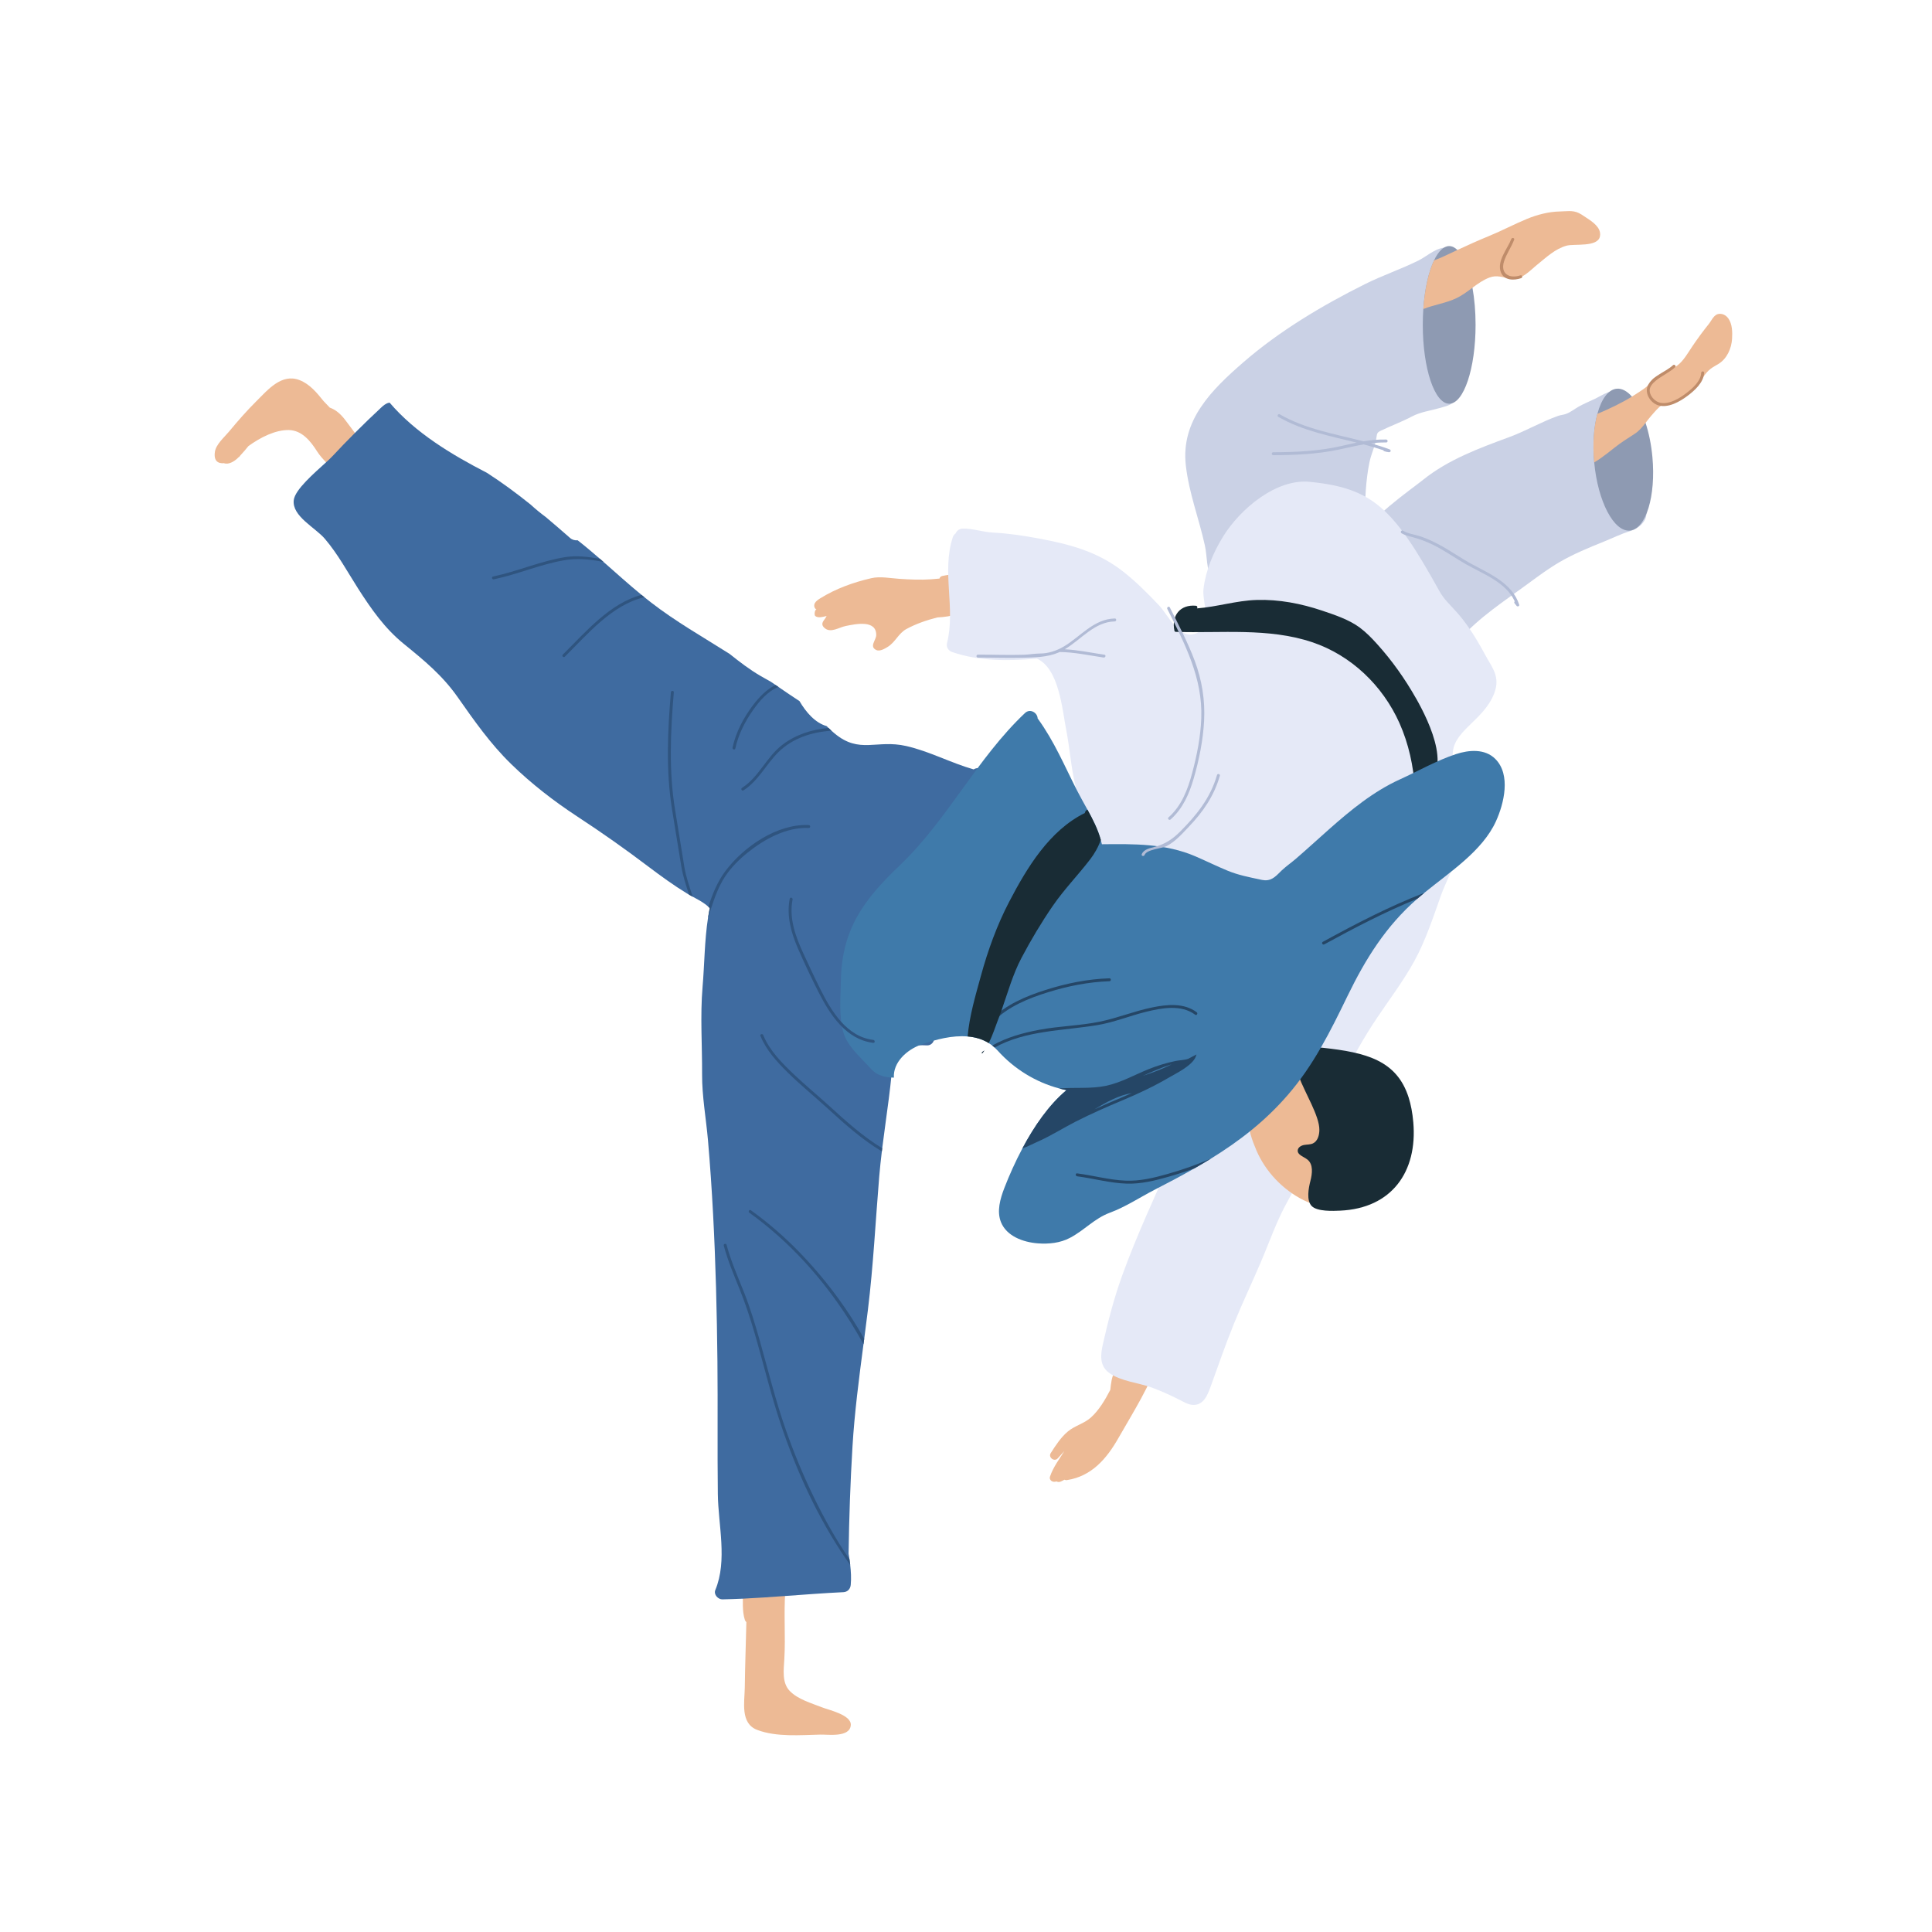 <?xml version="1.0" encoding="UTF-8" standalone="no"?>
<!-- Created with Inkscape (http://www.inkscape.org/) -->

<svg
   width="1080"
   height="1080"
   viewBox="0 0 285.75 285.75"
   version="1.1"
   id="svg1"
   xmlns:inkscape="http://www.inkscape.org/namespaces/inkscape"
   xmlns:sodipodi="http://sodipodi.sourceforge.net/DTD/sodipodi-0.dtd"
   xmlns="http://www.w3.org/2000/svg"
   xmlns:svg="http://www.w3.org/2000/svg">
  <sodipodi:namedview
     id="namedview1"
     pagecolor="#505050"
     bordercolor="#eeeeee"
     borderopacity="1"
     inkscape:showpageshadow="0"
     inkscape:pageopacity="0"
     inkscape:pagecheckerboard="0"
     inkscape:deskcolor="#505050"
     inkscape:document-units="mm" />
  <defs
     id="defs1" />
  <g
     inkscape:label="Layer 1"
     inkscape:groupmode="layer"
     id="layer1">
    <g
       id="g1">
      <path
         d="m 53.929,66.385 c -0.663,-1.468 -1.785,-2.794 -2.731,-4.085 -0.67,-0.907 -1.386,-1.64 -2.424,-2.014 -0.303,-0.318 -0.607,-0.642 -0.917,-0.963 -1.02,-1.277 -2.067,-2.529 -3.563,-3.108 -2.667,-1.023 -4.681,1.446 -6.375,3.122 -1.446,1.436 -2.762,2.949 -4.064,4.516 -0.681,0.822 -1.905,1.856 -2.071,2.974 -0.201,1.376 0.48,1.753 1.337,1.679 0.688,0.261 1.52,-0.265 2.011,-0.723 0.039,-0.039 0.074,-0.074 0.106,-0.113 0.035,-0.021 0.074,-0.046 0.106,-0.074 0.085,-0.064 0.148,-0.138 0.191,-0.222 0.437,-0.455 0.829,-0.931 1.21,-1.401 1.81,-1.309 4.018,-2.406 5.976,-2.367 1.954,0.039 3.235,1.665 4.18,3.161 0.79,1.245 1.968,2.088 2.738,3.306 0.243,0.388 0.903,0.462 1.125,0 0.621,-1.274 1.418,-2.215 2.776,-2.731 0.42,-0.159 0.575,-0.547 0.388,-0.956"
         style="fill:#edba95;fill-opacity:1;fill-rule:nonzero;stroke:none;stroke-width:0.035"
         id="path738" />
      <path
         d="m 121.536,252.507 c -1.566,-0.621 -3.503,-1.157 -4.713,-2.392 -1.199,-1.217 -0.907,-3.133 -0.818,-4.72 0.198,-3.376 -0.102,-6.766 0.148,-10.135 0.109,-1.453 0.522,-3.284 -1.175,-3.747 -1.365,-0.37 -4.159,-0.826 -4.985,0.706 -0.504,0.931 -0.187,2.163 -0.138,3.154 0.064,1.408 -0.123,2.857 0.314,4.219 0.046,0.141 0.127,0.247 0.222,0.321 -0.071,3.214 -0.194,6.428 -0.233,9.648 -0.028,2.17 -0.709,5.337 1.842,6.301 2.85,1.08 6.382,0.758 9.352,0.691 1.154,-0.025 4.353,0.452 4.484,-1.401 0.109,-1.517 -3.263,-2.233 -4.3,-2.646"
         style="fill:#edba95;fill-opacity:1;fill-rule:nonzero;stroke:none;stroke-width:0.035"
         id="path740" />
      <path
         d="m 170.872,199.88 c -1.506,0.014 -2.72,-1.185 -4.032,-0.078 -0.744,0.624 -1.393,2.011 -1.87,2.854 -0.582,1.016 -0.628,1.88 -0.755,2.917 -0.797,1.535 -1.693,3.03 -2.886,4.099 -0.995,0.885 -2.325,1.178 -3.355,2.021 -1.051,0.868 -1.845,2.095 -2.568,3.231 -0.399,0.621 0.515,1.326 1.023,0.79 0.342,-0.363 0.656,-0.737 0.984,-1.087 -0.755,1.217 -1.637,2.367 -2.106,3.747 -0.201,0.589 0.459,0.942 0.928,0.734 0.194,0.095 0.434,0.116 0.639,0.028 0.194,-0.081 0.377,-0.176 0.554,-0.279 0.127,0.053 0.268,0.081 0.406,0.053 3.627,-0.575 5.846,-3.157 7.581,-6.209 2.201,-3.859 4.71,-7.751 6.089,-11.998 0.127,-0.406 -0.222,-0.829 -0.631,-0.826"
         style="fill:#edba95;fill-opacity:1;fill-rule:nonzero;stroke:none;stroke-width:0.035"
         id="path742" />
      <path
         d="m 146.008,85.393 c -1.651,-0.868 -4.854,-0.582 -6.608,-0.212 -0.265,0.053 -0.402,0.212 -0.445,0.392 -0.43,0.039 -0.85,0.085 -1.259,0.109 -1.549,0.106 -3.101,0.035 -4.646,-0.067 -1.344,-0.088 -2.868,-0.402 -4.166,-0.102 -2.709,0.624 -5.256,1.549 -7.574,2.985 -0.321,0.201 -0.649,0.423 -0.808,0.744 -0.155,0.325 -0.067,0.773 0.286,0.921 -0.258,-0.109 -0.409,0.769 -0.208,0.945 0.395,0.353 1.196,0.12 1.644,0.007 0.127,-0.035 -0.43,0.706 -0.437,0.723 -0.279,0.437 -0.183,0.776 0.25,1.111 0.878,0.681 2.078,-0.162 3.023,-0.356 1.573,-0.328 4.572,-0.935 4.537,1.344 -0.011,0.748 -1.062,1.679 -0.011,2.194 0.547,0.272 1.298,-0.205 1.718,-0.459 1.108,-0.681 1.588,-2 2.752,-2.635 1.376,-0.748 2.942,-1.302 4.579,-1.714 1.009,-0.06 2.134,-0.169 2.893,-0.582 1.563,-0.243 3.119,-0.392 4.576,-0.48 0.353,-0.021 0.653,-0.25 0.653,-0.589 0,-1.118 0.575,-3.588 -0.748,-4.279"
         style="fill:#edba95;fill-opacity:1;fill-rule:nonzero;stroke:none;stroke-width:0.035"
         id="path744" />
      <path
         d="m 243.498,66.466 c -0.159,-1.513 -0.469,-3.069 -1.362,-4.113 -0.843,-0.991 -0.674,-2.131 -1.358,-3.196 -0.265,-0.416 -0.607,-0.794 -1.027,-1.051 -1.259,-0.776 -2.681,0.318 -3.849,0.878 -0.794,0.381 -1.633,0.72 -2.399,1.154 -0.635,0.356 -1.203,0.836 -1.905,1.087 -0.377,0.138 -0.776,0.152 -1.157,0.289 -2.466,0.875 -4.752,2.226 -7.211,3.133 -4.427,1.63 -9.035,3.327 -12.753,6.322 -1.655,1.337 -8.611,6.145 -8.632,8.308 0.004,-2.265 -0.007,-4.523 0.162,-6.784 0.102,-1.383 0.261,-2.766 0.543,-4.128 0.275,-1.323 0.885,-2.459 1.051,-3.789 0.025,-0.198 0.053,-0.406 0.176,-0.564 0.106,-0.141 0.272,-0.222 0.43,-0.3 1.535,-0.741 3.14,-1.323 4.65,-2.127 1.245,-0.663 2.78,-0.854 4.142,-1.252 1.161,-0.339 1.93,-0.448 2.554,-1.602 0.871,-1.616 1.644,-3.316 1.961,-5.122 0.169,-0.956 0.205,-1.944 0.067,-2.903 -0.138,-0.956 -0.6,-1.662 -0.889,-2.536 -0.318,-0.963 -0.24,-2.237 -0.363,-3.249 -0.134,-1.108 -0.289,-2.215 -0.462,-3.32 -0.173,-1.118 -0.356,-2.244 -0.663,-3.334 -0.109,-0.399 -0.303,-1.432 -0.801,-1.566 -1.655,-0.437 -3.161,1.108 -4.597,1.824 -2.568,1.277 -5.352,2.215 -7.941,3.507 -6.294,3.136 -12.651,6.932 -17.97,11.553 -4.71,4.092 -9.271,8.58 -8.505,15.268 0.466,4.089 1.947,7.86 2.822,11.846 0.342,1.577 0.208,3.528 1.016,4.957 -0.646,0.547 -0.258,1.909 0.751,1.919 0.342,0.014 0.684,0.011 1.027,-0.004 0.36,-0.007 0.628,-0.159 0.804,-0.381 4.381,-1.221 9.07,-4.329 13.624,-4.621 0.377,0.564 0.787,1.115 1.087,1.714 0.639,1.266 1.147,2.6 1.7,3.905 0.85,1.99 1.813,3.965 3.327,5.546 1.39,1.446 3.119,2.434 4.727,3.602 0.769,0.561 3.027,3.21 3.757,3.327 2.307,0.374 4.279,-4.314 5.786,-6.022 2.999,-3.404 6.72,-5.757 10.333,-8.421 1.482,-1.09 2.963,-2.184 4.551,-3.104 2.067,-1.203 4.293,-2.11 6.512,-3.009 1.263,-0.512 2.533,-1.139 3.838,-1.538 0.917,-0.279 1.736,-0.787 2.226,-1.676 0.166,-0.303 0.215,-0.653 0.258,-0.991 0.303,-2.417 0.346,-4.865 0.138,-7.292 -0.056,-0.66 -0.099,-1.393 -0.176,-2.141"
         style="fill:#cad1e5;fill-opacity:1;fill-rule:nonzero;stroke:none;stroke-width:0.035"
         id="path746" />
      <path
         d="m 214.87,111.858 c -0.233,-3.732 4.505,-5.133 6.121,-9.285 0.97,-2.498 -0.339,-3.877 -1.263,-5.602 -3.739,-6.992 -5.429,-7.02 -6.833,-9.546 -6.759,-12.178 -9.779,-15.244 -19.198,-16.161 -4.932,-0.48 -10.252,3.972 -12.809,8.114 -1.439,2.328 -2.561,4.988 -2.886,7.719 -0.243,2.036 1.51,5.517 -1.122,6.593 -2.473,1.009 -4.085,-2.72 -5.454,-4.156 -1.69,-1.774 -3.422,-3.528 -5.359,-5.038 -3.75,-2.917 -7.803,-3.99 -12.411,-4.847 -2.251,-0.423 -4.516,-0.762 -6.809,-0.878 -1.464,-0.078 -3.069,-0.642 -4.512,-0.586 -0.466,0.018 -0.843,0.332 -1.002,0.72 -0.183,0.123 -0.332,0.31 -0.416,0.568 -1.669,5.108 0.445,10.488 -0.847,15.632 -0.148,0.596 0.191,1.143 0.758,1.337 4.057,1.376 8.287,1.333 12.534,0.967 3.284,1.489 3.739,7.493 4.343,10.587 0.536,2.755 0.706,5.581 1.372,8.308 0.392,1.633 0.515,3.351 0.808,5.016 -1.401,2.854 -0.674,5.334 1.644,7.429 1.143,1.034 2.452,1.87 3.658,2.822 1.206,0.949 2.399,2.025 3.785,2.723 0.215,0.296 0.547,0.473 0.91,0.388 0.039,0.011 0.078,0.025 0.116,0.039 -0.035,0.064 0.219,0.018 0.55,0.293 0.349,0.286 0.794,0.512 1.168,0.769 0.621,0.42 1.224,0.871 1.834,1.302 0.878,0.617 1.764,1.15 2.695,1.563 0.018,0.113 0.014,0.226 -0.014,0.332 -0.067,0.526 0.201,0.847 0.575,0.974 0.159,0.624 0.61,1.859 0.748,2.152 0.575,1.206 1.27,2.342 1.937,3.496 1.443,2.505 2.642,4.914 2,7.867 -1.344,6.202 -5.359,11.472 -7.888,17.205 -2.618,5.913 -5.422,11.878 -7.624,17.967 -1.192,3.298 -2.085,6.724 -2.854,10.146 -0.353,1.552 -0.533,3.193 0.9,4.251 1.718,1.274 4.41,1.471 6.385,2.205 1.358,0.504 2.667,1.101 3.962,1.75 0.628,0.314 1.295,0.744 2.018,0.794 1.626,0.106 2.215,-1.464 2.681,-2.741 1.122,-3.111 2.201,-6.23 3.447,-9.299 1.245,-3.055 2.656,-6.025 3.955,-9.056 1.312,-3.066 2.36,-6.177 4.008,-9.095 3.193,-5.673 5.034,-11.889 7.878,-17.727 1.566,-3.207 3.302,-6.339 5.295,-9.303 1.873,-2.79 3.916,-5.472 5.532,-8.421 1.679,-3.059 2.773,-6.452 3.944,-9.726 0.642,-1.792 1.746,-3.789 2.275,-5.793 0.056,-0.113 0.088,-0.24 0.092,-0.381 0.187,-0.818 0.268,-1.633 0.169,-2.431 -0.071,-0.568 -0.459,-0.998 -0.956,-1.069 -0.596,-3.009 -0.893,-6.082 -1.164,-9.144 -0.014,-0.127 -0.046,-0.24 -0.088,-0.342 0.455,-0.483 1.45,-0.741 1.411,-1.401"
         style="fill:#e5e9f7;fill-opacity:1;fill-rule:nonzero;stroke:none;stroke-width:0.035"
         id="path748" />
      <path
         d="m 202.149,166.126 c -0.787,-1.57 -2.413,-2.78 -3.549,-4.075 -1.602,-1.813 -3.083,-3.715 -4.699,-5.514 -1.383,-1.538 -3.926,-0.229 -5.281,0.843 -1.065,0.84 -1.947,1.898 -2.611,3.08 -0.847,1.513 -1.333,3.231 -1.383,4.967 -0.046,1.524 0.586,3.284 1.192,4.695 1.348,3.161 3.912,5.846 6.981,7.384 3.334,1.669 9.232,2.014 11.529,-1.644 1.968,-3.126 -0.303,-7.168 -2.18,-9.737"
         style="fill:#edba95;fill-opacity:1;fill-rule:nonzero;stroke:none;stroke-width:0.035"
         id="path750" />
      <path
         d="m 208.347,162.334 c -1.743,-5.5 -6.29,-6.675 -12.689,-7.362 -8.918,-0.96 -0.49,7.976 -0.519,12.15 -0.004,0.78 -0.247,1.662 -0.953,1.993 -0.402,0.187 -0.868,0.152 -1.302,0.229 -0.437,0.078 -0.91,0.353 -0.945,0.794 -0.053,0.695 0.893,0.931 1.436,1.369 0.885,0.706 0.72,2.071 0.437,3.164 -0.254,0.988 -0.635,2.882 0.205,3.718 0.818,0.818 3.136,0.72 4.198,0.67 7.634,-0.342 11.458,-5.764 10.816,-13.081 -0.12,-1.39 -0.353,-2.596 -0.684,-3.644"
         style="fill:#192c35;fill-opacity:1;fill-rule:nonzero;stroke:none;stroke-width:0.035"
         id="path752" />
      <path
         d="m 145.906,113.887 c -0.162,-0.021 -0.921,-0.303 -0.575,0.028 -0.423,-0.406 -0.938,-0.367 -1.323,-0.116 -3.39,-0.967 -6.537,-2.678 -9.98,-3.461 -4.389,-0.998 -6.886,1.231 -10.597,-1.866 -0.155,-0.131 -0.307,-0.261 -0.455,-0.395 l -0.437,-0.409 c -0.095,-0.088 -0.194,-0.183 -0.289,-0.279 -1.683,-0.48 -3.034,-2.032 -4.004,-3.694 -1.048,-0.684 -2.085,-1.383 -3.111,-2.092 l -0.416,-0.286 c -0.226,-0.155 -0.448,-0.307 -0.674,-0.462 -0.504,-0.279 -1.005,-0.561 -1.51,-0.854 -1.676,-0.967 -3.14,-2.106 -4.628,-3.288 -3.933,-2.498 -7.962,-4.766 -11.67,-7.648 -0.314,-0.243 -0.621,-0.49 -0.928,-0.734 -0.145,-0.116 -0.282,-0.233 -0.427,-0.346 -1.923,-1.573 -3.757,-3.242 -5.623,-4.875 -0.176,-0.152 -0.349,-0.31 -0.529,-0.462 -1.076,-0.935 -2.163,-1.852 -3.288,-2.734 -0.392,0.035 -0.794,-0.06 -1.129,-0.349 -1.192,-1.048 -2.388,-2.078 -3.595,-3.094 -0.783,-0.582 -1.549,-1.203 -2.265,-1.866 -2.071,-1.658 -4.195,-3.235 -6.438,-4.674 -5.249,-2.699 -10.612,-5.941 -14.386,-10.375 l -0.092,0.011 c -0.466,0.085 -0.843,0.42 -1.189,0.741 -1.309,1.217 -2.6,2.459 -3.856,3.725 -1.125,1.118 -2.223,2.261 -3.302,3.418 -0.236,0.254 -0.568,0.564 -0.96,0.924 -1.739,1.587 -4.604,4.039 -4.784,5.602 -0.275,2.378 3.175,4.036 4.614,5.726 1.912,2.244 3.334,4.882 4.911,7.355 1.937,3.023 3.926,5.874 6.731,8.156 3.027,2.462 5.711,4.653 7.987,7.892 2.459,3.5 4.837,6.907 7.916,9.902 2.981,2.903 6.297,5.475 9.775,7.754 3.623,2.371 7.094,4.819 10.545,7.433 1.838,1.386 3.701,2.741 5.669,3.944 0.102,0.064 0.212,0.123 0.325,0.191 0.173,0.099 0.356,0.198 0.543,0.3 0.342,0.187 0.699,0.377 1.041,0.575 0.131,0.078 0.261,0.155 0.385,0.24 0.321,0.205 0.624,0.423 0.885,0.67 0.07,0.056 0.138,0.127 0.205,0.198 -0.095,0.462 -0.18,0.928 -0.254,1.393 -0.529,3.408 -0.522,6.886 -0.815,10.301 -0.36,4.24 -0.046,8.643 -0.067,12.894 -0.018,3.246 0.589,6.526 0.871,9.758 0.318,3.658 0.564,7.313 0.758,10.982 0.385,7.232 0.561,14.478 0.639,21.721 0.067,6.54 -0.021,13.081 0.06,19.614 0.056,4.579 1.446,9.828 -0.374,14.199 -0.272,0.66 0.409,1.39 1.048,1.376 1.009,-0.021 2.018,-0.06 3.027,-0.102 2.078,-0.102 4.156,-0.243 6.234,-0.395 2.879,-0.208 5.757,-0.43 8.64,-0.568 0.624,-0.032 1.03,-0.48 1.083,-1.087 0.088,-0.974 0.035,-1.951 -0.078,-2.932 -0.035,-0.286 -0.074,-0.579 -0.113,-0.864 -0.039,-0.272 -0.081,-0.543 -0.127,-0.815 0.074,-5.26 0.258,-10.555 0.572,-15.78 0.303,-5.087 0.97,-10.142 1.63,-15.198 0.039,-0.268 0.074,-0.529 0.109,-0.794 0.187,-1.425 0.374,-2.857 0.547,-4.286 0.801,-6.551 1.125,-13.13 1.672,-19.706 0.106,-1.245 0.236,-2.484 0.388,-3.725 0.018,-0.155 0.039,-0.314 0.056,-0.469 0.607,-4.911 1.443,-9.8 1.665,-14.743 1.626,-0.356 3.302,-0.557 4.96,-0.473 0.822,0.039 1.351,-0.953 0.935,-1.63 l -0.046,-0.078 c 0.025,-0.085 0.046,-0.166 0.06,-0.261 0.797,-6.735 -0.469,-13.522 1.337,-20.154 0.91,-3.348 2.23,-6.562 3.401,-9.825 0.515,-1.429 0.967,-2.91 1.753,-4.223 0.702,-1.178 1.714,-1.87 2.113,-3.221 0.152,-0.519 -0.183,-1.245 -0.755,-1.337"
         style="fill:#3f6ba0;fill-opacity:1;fill-rule:nonzero;stroke:none;stroke-width:0.035"
         id="path754" />
      <path
         d="m 209.437,103.293 c -1.619,-2.861 -3.545,-5.588 -5.75,-8.026 -0.787,-0.875 -1.619,-1.736 -2.572,-2.445 -1.602,-1.185 -3.697,-1.877 -5.57,-2.508 -3.097,-1.044 -6.41,-1.683 -9.691,-1.577 -2.985,0.088 -5.856,1.023 -8.819,1.245 0.113,-0.109 0.064,-0.367 -0.148,-0.388 -2.335,-0.229 -3.672,1.464 -3.182,3.701 0.021,0.095 0.12,0.159 0.208,0.162 6.696,0.215 13.677,-0.639 20.144,1.52 5.793,1.94 10.449,6.428 12.926,11.966 1.369,3.069 2.081,6.382 2.29,9.733 0.011,0.131 0.134,0.254 0.279,0.208 5.909,-1.937 1.827,-10.164 -0.113,-13.593"
         style="fill:#192c35;fill-opacity:1;fill-rule:nonzero;stroke:none;stroke-width:0.035"
         id="path756" />
      <path
         d="m 221.255,121.475 c -2.004,4.403 -6.84,7.511 -10.587,10.573 -0.286,0.233 -0.557,0.462 -0.833,0.699 -0.07,0.06 -0.138,0.116 -0.205,0.176 -4.646,4.057 -7.648,8.869 -10.329,14.39 -2.526,5.207 -5.024,10.259 -8.851,14.658 -3.369,3.888 -7.179,6.819 -11.314,9.37 -0.808,0.504 -1.612,0.977 -2.434,1.439 -1.905,1.094 -3.859,2.124 -5.867,3.154 -2.286,1.178 -4.332,2.558 -6.678,3.429 -2.311,0.857 -3.75,2.589 -5.916,3.725 -1.439,0.762 -3.126,0.931 -4.748,0.808 -2.201,-0.169 -4.614,-1.079 -5.44,-3.122 -0.656,-1.619 -0.127,-3.457 0.501,-5.087 0.72,-1.856 1.609,-3.859 2.656,-5.824 1.743,-3.284 3.933,-6.456 6.523,-8.622 -0.353,-0.074 -0.706,-0.155 -1.051,-0.25 -3.5,-0.928 -6.71,-2.91 -9.119,-5.602 -0.145,-0.159 -0.296,-0.31 -0.452,-0.452 -0.113,-0.109 -0.233,-0.208 -0.353,-0.3 -0.169,-0.131 -0.342,-0.25 -0.522,-0.36 -0.938,-0.589 -2.004,-0.885 -3.122,-0.981 -2.233,-0.191 -4.699,0.43 -6.876,1.206 -2.134,0.758 -4.166,2.625 -4.029,4.886 -0.931,-0.021 -1.894,-0.169 -2.671,-0.684 -0.42,-0.282 -0.769,-0.66 -1.108,-1.037 -1.457,-1.602 -3.136,-2.985 -3.725,-5.087 -0.639,-2.275 -0.377,-5.242 -0.335,-7.592 0.148,-7.581 3.397,-11.934 8.703,-16.99 7.084,-6.752 11.395,-15.804 18.531,-22.543 0.78,-0.73 1.856,-0.004 1.866,0.808 l 0.056,0.067 c 2.402,3.316 3.902,6.914 5.747,10.537 0.494,0.97 1.041,1.926 1.566,2.886 0.79,1.439 1.531,2.893 1.968,4.463 0.067,0.219 0.123,0.43 0.169,0.649 4.713,-0.049 9.394,-0.12 13.829,1.789 1.605,0.691 3.171,1.468 4.784,2.131 1.584,0.649 3.076,0.928 4.731,1.288 0.258,0.056 0.515,0.113 0.78,0.123 1.136,0.035 1.736,-0.762 2.477,-1.464 0.639,-0.603 1.383,-1.115 2.05,-1.686 1.665,-1.432 3.277,-2.921 4.921,-4.374 3.214,-2.847 6.586,-5.623 10.523,-7.408 2.72,-1.238 5.426,-2.794 8.273,-3.729 1.901,-0.624 4.269,-0.833 5.814,0.709 2.339,2.332 1.288,6.611 0.095,9.232"
         style="fill:#3f7aaa;fill-opacity:1;fill-rule:nonzero;stroke:none;stroke-width:0.035"
         id="path758" />
      <path
         d="m 164.882,91.475 c -3.14,0.074 -5.084,2.709 -7.599,4.18 -1.009,0.593 -2.251,1.002 -3.425,1.002 -0.822,0 -1.647,0.162 -2.473,0.187 -2.251,0.067 -4.498,-0.025 -6.749,-0.018 -0.279,0 -0.279,0.434 0,0.434 2.184,-0.007 4.371,0.081 6.555,0.025 1.757,-0.046 3.701,-0.06 5.345,-0.762 0.064,-0.028 0.123,-0.06 0.183,-0.088 2.18,0.018 4.35,0.501 6.516,0.818 0.272,0.039 0.392,-0.381 0.116,-0.42 -1.954,-0.286 -3.905,-0.699 -5.863,-0.804 2.448,-1.46 4.371,-4.05 7.394,-4.12 0.279,-0.007 0.282,-0.441 0,-0.434"
         style="fill:#b1bbd5;fill-opacity:1;fill-rule:nonzero;stroke:none;stroke-width:0.035"
         id="path760" />
      <path
         d="m 176.7,97.726 c -1.016,-2.72 -2.371,-5.292 -3.676,-7.878 -0.127,-0.25 -0.501,-0.032 -0.374,0.219 2.6,5.158 5.239,10.213 5.024,16.154 -0.099,2.745 -0.642,5.475 -1.351,8.124 -0.649,2.434 -1.563,4.844 -3.496,6.551 -0.208,0.183 0.099,0.49 0.307,0.307 1.813,-1.598 2.773,-3.821 3.429,-6.1 0.797,-2.748 1.372,-5.613 1.528,-8.477 0.162,-3.069 -0.318,-6.022 -1.39,-8.901"
         style="fill:#b1bbd5;fill-opacity:1;fill-rule:nonzero;stroke:none;stroke-width:0.035"
         id="path762" />
      <path
         d="m 180.002,114.628 c -0.977,3.397 -3.009,5.92 -5.465,8.378 -1.122,1.122 -2.212,1.838 -3.729,2.244 -0.688,0.183 -1.644,0.349 -1.94,1.094 -0.102,0.258 0.318,0.37 0.416,0.113 0.342,-0.854 2.498,-0.928 3.256,-1.316 1.302,-0.667 2.304,-1.827 3.295,-2.865 2.117,-2.215 3.729,-4.561 4.586,-7.532 0.078,-0.268 -0.342,-0.385 -0.42,-0.116"
         style="fill:#b1bbd5;fill-opacity:1;fill-rule:nonzero;stroke:none;stroke-width:0.035"
         id="path764" />
      <path
         d="m 205.532,66.466 c -0.91,-0.342 -1.838,-0.631 -2.773,-0.896 0.713,-0.088 1.436,-0.138 2.18,-0.127 0.035,0 0.056,0 0.081,0 l 0.056,-0.007 c 0.243,-0.06 0.183,-0.423 -0.056,-0.427 -1.157,-0.028 -2.258,0.085 -3.351,0.268 -4.216,-1.097 -8.558,-1.789 -12.383,-3.997 -0.24,-0.141 -0.459,0.233 -0.219,0.374 3.584,2.074 7.624,2.822 11.589,3.81 -0.699,0.141 -1.397,0.3 -2.113,0.469 -3.358,0.783 -6.798,0.949 -10.234,0.956 -0.279,0 -0.279,0.434 0,0.434 3.2,-0.007 6.403,-0.148 9.543,-0.794 1.305,-0.272 2.565,-0.579 3.842,-0.801 0.977,0.258 1.947,0.54 2.903,0.864 0.014,0.064 0.06,0.12 0.141,0.145 0.222,0.074 0.448,0.123 0.681,0.148 0.275,0.042 0.377,-0.321 0.113,-0.42"
         style="fill:#b1bbd5;fill-opacity:1;fill-rule:nonzero;stroke:none;stroke-width:0.035"
         id="path766" />
      <path
         d="m 224.691,89.422 c -1.016,-3.108 -4.237,-4.508 -6.904,-5.934 -1.683,-0.903 -3.231,-2.025 -4.918,-2.925 -0.871,-0.466 -1.774,-0.893 -2.706,-1.21 -0.857,-0.289 -1.877,-0.388 -2.656,-0.864 -0.236,-0.145 -0.455,0.229 -0.219,0.374 0.533,0.325 1.171,0.455 1.764,0.617 1.023,0.282 1.993,0.653 2.946,1.122 1.693,0.836 3.217,1.94 4.854,2.868 2.544,1.436 5.891,2.653 7.183,5.465 -0.078,0.074 -0.109,0.205 -0.014,0.307 0.092,0.116 0.183,0.233 0.275,0.346 0.131,0.194 0.476,0.081 0.395,-0.166"
         style="fill:#b1bbd5;fill-opacity:1;fill-rule:nonzero;stroke:none;stroke-width:0.035"
         id="path768" />
      <path
         d="m 218.243,48.055 c 0,6.438 -1.746,11.656 -3.902,11.656 -2.159,0 -3.905,-5.218 -3.905,-11.656 0,-0.804 0.025,-1.587 0.078,-2.346 0.205,-2.96 0.78,-5.517 1.587,-7.197 0.628,-1.33 1.401,-2.117 2.24,-2.117 0.423,0 0.833,0.205 1.214,0.579 0.963,0.938 1.757,2.963 2.226,5.584 0.296,1.633 0.462,3.51 0.462,5.496"
         style="fill:#8e9ab2;fill-opacity:1;fill-rule:nonzero;stroke:none;stroke-width:0.035"
         id="path770" />
      <path
         d="m 241.067,78.472 c -2.371,0.222 -4.734,-4.286 -5.278,-10.075 -0.254,-2.738 -0.057,-5.253 0.469,-7.183 0.589,-2.18 1.598,-3.605 2.857,-3.722 0.773,-0.074 1.549,0.36 2.258,1.171 0.769,0.889 1.468,2.233 2.011,3.881 0.483,1.478 0.843,3.189 1.012,5.038 0.536,5.793 -0.953,10.668 -3.33,10.89"
         style="fill:#8e9ab2;fill-opacity:1;fill-rule:nonzero;stroke:none;stroke-width:0.035"
         id="path772" />
      <path
         d="m 236.637,34.974 c -0.335,1.619 -3.792,1.051 -4.935,1.362 -1.686,0.466 -2.97,1.704 -4.297,2.773 -1.235,0.995 -2.321,2.357 -4.085,2.095 -1.076,-0.162 -1.912,-0.582 -3.048,-0.145 -0.921,0.353 -1.711,0.917 -2.491,1.499 -0.748,0.55 -1.485,1.118 -2.325,1.52 -1.57,0.766 -3.334,0.981 -4.942,1.63 0.205,-2.96 0.78,-5.517 1.587,-7.197 0.43,-0.162 0.864,-0.325 1.288,-0.522 0.716,-0.339 1.443,-0.677 2.166,-1.016 1.552,-0.72 3.119,-1.429 4.671,-2.064 1.905,-0.78 3.725,-1.75 5.623,-2.536 1.475,-0.607 3.21,-1.065 4.812,-1.094 0.991,-0.011 1.909,-0.226 2.854,0.233 0.275,0.131 0.526,0.296 0.773,0.466 0.815,0.547 2.18,1.319 2.36,2.427 0.032,0.183 0.028,0.367 -0.011,0.568"
         style="fill:#edba95;fill-opacity:1;fill-rule:nonzero;stroke:none;stroke-width:0.035"
         id="path774" />
      <path
         d="m 256.18,50.122 c -0.092,1.415 -0.748,2.917 -1.986,3.687 -0.395,0.247 -0.818,0.455 -1.185,0.737 -0.822,0.631 -1.295,1.598 -1.972,2.353 -0.646,0.716 -1.316,1.436 -2.127,1.976 -0.409,0.268 -0.847,0.49 -1.316,0.639 -0.589,0.176 -1.189,0.028 -1.739,0.37 -0.61,0.377 -1.139,1.055 -1.616,1.591 -0.303,0.346 -0.575,0.709 -0.854,1.069 -0.473,0.614 -0.953,1.199 -1.63,1.633 -1.048,0.67 -2.043,1.302 -3.041,2.095 -0.624,0.497 -1.256,1.002 -1.909,1.46 -0.332,0.236 -0.67,0.455 -1.016,0.663 -0.254,-2.738 -0.057,-5.253 0.469,-7.183 1.76,-0.744 3.485,-1.552 5.115,-2.551 0.303,-0.187 0.596,-0.377 0.893,-0.575 0.515,-0.346 1.217,-0.744 1.612,-1.238 0.434,-0.554 0.504,-0.868 1.139,-1.157 0.762,-0.346 1.503,-0.766 2.251,-1.157 0.296,-0.152 0.586,-0.303 0.85,-0.504 0.907,-0.688 1.58,-1.909 2.212,-2.843 0.762,-1.122 1.566,-2.219 2.417,-3.277 0.455,-0.572 0.755,-1.436 1.549,-1.489 0.342,-0.021 0.653,0.074 0.91,0.254 0.159,0.106 0.296,0.247 0.416,0.413 0.596,0.822 0.621,2.06 0.557,3.034"
         style="fill:#edba95;fill-opacity:1;fill-rule:nonzero;stroke:none;stroke-width:0.035"
         id="path776" />
      <path
         d="m 224.875,40.724 c -1.563,0.533 -2.992,-0.191 -2.434,-2.018 0.346,-1.143 1.087,-2.131 1.51,-3.249 0.099,-0.261 -0.321,-0.374 -0.42,-0.113 -0.543,1.432 -2.184,3.27 -1.549,4.921 0.476,1.242 1.944,1.242 3.009,0.875 0.265,-0.088 0.152,-0.508 -0.116,-0.416"
         style="fill:#bf8c6a;fill-opacity:1;fill-rule:nonzero;stroke:none;stroke-width:0.035"
         id="path778" />
      <path
         d="m 251.615,55.142 c -0.053,1.224 -1.277,2.293 -2.177,2.985 -1.005,0.769 -2.501,1.7 -3.835,1.453 -0.741,-0.141 -1.468,-0.857 -1.595,-1.612 -0.123,-0.706 0.392,-1.249 0.896,-1.669 0.893,-0.741 1.997,-1.192 2.85,-1.983 0.205,-0.187 -0.102,-0.494 -0.307,-0.307 -1.111,1.027 -2.882,1.503 -3.658,2.882 -0.656,1.171 0.268,2.692 1.475,3.055 1.471,0.448 3.189,-0.547 4.318,-1.39 1.055,-0.787 2.402,-1.993 2.466,-3.415 0.014,-0.282 -0.42,-0.279 -0.434,0"
         style="fill:#bf8c6a;fill-opacity:1;fill-rule:nonzero;stroke:none;stroke-width:0.035"
         id="path780" />
      <path
         d="m 145.324,155.571 c 0.092,-0.067 0.183,-0.131 0.272,-0.198 -0.113,0.162 -0.233,0.314 -0.353,0.448 -0.028,-0.081 -0.011,-0.187 0.081,-0.25"
         style="fill:#254666;fill-opacity:1;fill-rule:nonzero;stroke:none;stroke-width:0.035"
         id="path782" />
      <path
         d="m 176.777,150.085 c -2.099,-1.573 -5.016,-0.991 -7.366,-0.413 -2.374,0.596 -4.681,1.542 -7.098,1.944 -5.098,0.847 -10.612,0.762 -15.201,3.32 -0.113,-0.109 -0.233,-0.208 -0.353,-0.3 2.145,-1.214 4.565,-1.88 6.985,-2.332 2.939,-0.55 5.969,-0.593 8.89,-1.189 2.642,-0.54 5.158,-1.58 7.803,-2.117 2.166,-0.445 4.681,-0.695 6.558,0.716 0.219,0.162 0.004,0.54 -0.219,0.37"
         style="fill:#254666;fill-opacity:1;fill-rule:nonzero;stroke:none;stroke-width:0.035"
         id="path784" />
      <path
         d="m 164.088,144.695 c -3.196,0.102 -6.403,0.751 -9.444,1.722 -2.889,0.921 -5.934,2.18 -8.065,4.413 -0.191,0.205 0.113,0.512 0.307,0.307 2.148,-2.251 5.253,-3.493 8.167,-4.396 2.917,-0.903 5.976,-1.513 9.035,-1.612 0.279,-0.011 0.279,-0.445 0,-0.434"
         style="fill:#254666;fill-opacity:1;fill-rule:nonzero;stroke:none;stroke-width:0.035"
         id="path786" />
      <path
         d="m 169.034,159.113 c 1.401,-0.614 2.812,-1.256 4.265,-1.69 -1.372,0.674 -2.805,1.231 -4.265,1.69 z m -3.27,3.27 c -1.316,0.547 -2.614,1.104 -3.895,1.69 1.732,-1.044 3.595,-2.085 5.528,-2.399 -0.543,0.24 -1.083,0.476 -1.633,0.709 z m 9.998,-5.793 c -0.564,0.215 -1.291,0.208 -1.891,0.332 -1.362,0.282 -2.702,0.691 -3.997,1.214 -2.095,0.843 -4.089,1.993 -6.297,2.459 -2.268,0.476 -4.604,0.198 -6.893,0.395 0.346,0.095 0.699,0.176 1.051,0.25 -2.589,2.166 -4.78,5.338 -6.523,8.622 0.801,-0.282 1.595,-0.713 2.134,-0.945 2.025,-0.878 3.828,-2.05 5.775,-3.041 2.268,-1.15 4.597,-2.177 6.946,-3.157 2.36,-0.984 4.681,-2.085 6.89,-3.383 0.995,-0.586 3.062,-1.566 3.778,-2.798 0.106,-0.187 0.187,-0.381 0.226,-0.579 -0.039,0 -1.069,0.579 -1.199,0.631"
         style="fill:#254666;fill-opacity:1;fill-rule:nonzero;stroke:none;stroke-width:0.035"
         id="path788" />
      <path
         d="m 176.703,172.78 -0.025,0.011 c -1.274,0.473 -2.561,0.889 -3.852,1.256 -2.004,0.572 -4.085,1.083 -6.184,1.016 -2.473,-0.078 -4.879,-0.762 -7.327,-1.083 -0.272,-0.035 -0.279,-0.469 0,-0.434 2.381,0.31 4.724,0.967 7.13,1.076 2.127,0.099 4.233,-0.416 6.269,-0.995 2.173,-0.614 4.325,-1.376 6.41,-2.275 l -2.42,1.429"
         style="fill:#254666;fill-opacity:1;fill-rule:nonzero;stroke:none;stroke-width:0.035"
         id="path790" />
      <path
         d="m 209.631,132.923 c -4.738,1.93 -9.275,4.297 -13.765,6.752 -0.243,0.134 -0.462,-0.24 -0.215,-0.374 4.882,-2.678 9.828,-5.235 15.018,-7.253 l -1.037,0.875"
         style="fill:#254666;fill-opacity:1;fill-rule:nonzero;stroke:none;stroke-width:0.035"
         id="path792" />
      <path
         d="m 89.257,83.111 c -0.085,-0.018 -0.169,-0.032 -0.254,-0.049 -1.937,-0.363 -3.736,-0.526 -5.69,-0.176 -3.503,0.628 -6.791,2.071 -10.276,2.798 -0.272,0.056 -0.385,-0.36 -0.113,-0.416 3.605,-0.751 7.01,-2.282 10.654,-2.865 1.76,-0.282 3.454,-0.035 5.151,0.247 0.18,0.152 0.353,0.31 0.529,0.462"
         style="fill:#2f547f;fill-opacity:1;fill-rule:nonzero;stroke:none;stroke-width:0.035"
         id="path794" />
      <path
         d="m 95.307,88.332 c -4.773,1.097 -8.403,5.472 -11.762,8.791 -0.198,0.198 -0.504,-0.109 -0.303,-0.303 3.344,-3.313 6.943,-7.592 11.638,-8.834 0.145,0.113 0.282,0.229 0.427,0.346"
         style="fill:#2f547f;fill-opacity:1;fill-rule:nonzero;stroke:none;stroke-width:0.035"
         id="path796" />
      <path
         d="m 115.133,101.603 c -1.595,0.624 -2.865,2.145 -3.796,3.482 -1.168,1.672 -2.152,3.598 -2.575,5.609 -0.056,0.272 -0.473,0.155 -0.416,-0.113 0.48,-2.275 1.655,-4.484 3.052,-6.318 0.871,-1.139 1.983,-2.325 3.32,-2.946 l 0.416,0.286"
         style="fill:#2f547f;fill-opacity:1;fill-rule:nonzero;stroke:none;stroke-width:0.035"
         id="path798" />
      <path
         d="m 122.975,108.077 c -2.886,0.191 -5.74,1.09 -7.853,3.175 -1.813,1.789 -2.963,4.255 -5.158,5.644 -0.233,0.152 -0.452,-0.226 -0.215,-0.37 2.505,-1.595 3.637,-4.611 5.994,-6.389 2.014,-1.517 4.346,-2.247 6.795,-2.466 l 0.437,0.406"
         style="fill:#2f547f;fill-opacity:1;fill-rule:nonzero;stroke:none;stroke-width:0.035"
         id="path800" />
      <path
         d="m 101.216,128.196 c 0.25,1.528 0.766,2.974 1.245,4.434 -0.187,-0.102 -0.37,-0.201 -0.543,-0.3 -0.452,-1.386 -0.921,-2.769 -1.154,-4.223 -0.462,-2.854 -0.942,-5.704 -1.393,-8.558 -0.893,-5.68 -0.621,-11.451 -0.145,-17.156 0.025,-0.279 0.455,-0.279 0.434,0 -0.483,5.8 -0.758,11.673 0.198,17.445 0.462,2.787 0.9,5.57 1.358,8.357"
         style="fill:#2f547f;fill-opacity:1;fill-rule:nonzero;stroke:none;stroke-width:0.035"
         id="path802" />
      <path
         d="m 119.617,122.459 c -3.295,-0.138 -6.54,1.637 -9.042,3.648 -1.277,1.03 -2.477,2.223 -3.373,3.602 -0.935,1.429 -1.52,3.094 -2.05,4.703 -0.141,0.434 -0.272,0.871 -0.399,1.309 l -0.032,-0.014 c 0.074,-0.466 0.159,-0.931 0.254,-1.393 -0.067,-0.071 -0.134,-0.141 -0.205,-0.198 0.596,-1.877 1.358,-3.743 2.526,-5.292 2.709,-3.602 7.634,-6.999 12.319,-6.798 0.279,0.014 0.279,0.448 0,0.434"
         style="fill:#2f547f;fill-opacity:1;fill-rule:nonzero;stroke:none;stroke-width:0.035"
         id="path804" />
      <path
         d="m 129.163,153.804 c -3.948,-0.462 -6.234,-4.304 -7.849,-7.535 -0.857,-1.718 -1.665,-3.468 -2.473,-5.207 -1.164,-2.519 -2.163,-5.214 -1.616,-8.022 0.053,-0.275 -0.367,-0.392 -0.42,-0.116 -0.504,2.603 0.229,5.098 1.266,7.482 0.931,2.131 1.94,4.255 2.992,6.329 1.686,3.32 4.068,7.031 8.1,7.504 0.275,0.032 0.275,-0.402 0,-0.434"
         style="fill:#2f547f;fill-opacity:1;fill-rule:nonzero;stroke:none;stroke-width:0.035"
         id="path806" />
      <path
         d="m 130.482,169.83 c -0.018,0.155 -0.039,0.314 -0.056,0.469 -2.928,-1.757 -5.546,-4.092 -8.054,-6.392 -1.926,-1.764 -3.965,-3.408 -5.824,-5.242 -1.612,-1.584 -3.224,-3.334 -4.078,-5.454 -0.106,-0.258 0.31,-0.37 0.416,-0.113 0.928,2.293 2.794,4.152 4.554,5.824 1.697,1.616 3.514,3.101 5.242,4.678 2.438,2.233 4.971,4.505 7.8,6.23"
         style="fill:#2f547f;fill-opacity:1;fill-rule:nonzero;stroke:none;stroke-width:0.035"
         id="path808" />
      <path
         d="m 127.819,198.017 c -0.035,0.265 -0.07,0.526 -0.109,0.794 -0.564,-1.027 -1.154,-2.039 -1.771,-3.03 -0.067,-0.109 -0.138,-0.222 -0.208,-0.332 -0.057,-0.088 -0.109,-0.173 -0.169,-0.261 -3.888,-6.1 -8.844,-11.596 -14.728,-15.819 -0.226,-0.159 -0.007,-0.536 0.219,-0.37 2.6,1.866 5.024,3.972 7.25,6.276 2.695,2.79 5.182,5.87 7.352,9.176 0.131,0.201 0.258,0.395 0.377,0.589 0.628,0.977 1.224,1.968 1.789,2.977"
         style="fill:#2f547f;fill-opacity:1;fill-rule:nonzero;stroke:none;stroke-width:0.035"
         id="path810" />
      <path
         d="m 125.748,231.468 c -0.226,-0.314 -0.448,-0.628 -0.663,-0.945 -4.156,-6.082 -7.274,-12.936 -9.62,-19.911 -1.478,-4.403 -2.544,-8.932 -3.845,-13.388 -0.653,-2.23 -1.372,-4.424 -2.24,-6.576 -0.854,-2.113 -1.743,-4.209 -2.335,-6.417 -0.074,-0.268 0.349,-0.381 0.42,-0.113 0.656,2.462 1.7,4.794 2.635,7.161 0.903,2.297 1.609,4.657 2.282,7.031 1.245,4.399 2.325,8.848 3.845,13.169 1.192,3.397 2.572,6.735 4.152,9.973 1.524,3.129 3.246,6.248 5.256,9.151 0.039,0.286 0.078,0.579 0.113,0.864"
         style="fill:#2f547f;fill-opacity:1;fill-rule:nonzero;stroke:none;stroke-width:0.035"
         id="path812" />
      <path
         d="m 145.595,155.374 c -0.113,0.162 -0.233,0.314 -0.353,0.448 -0.028,-0.081 -0.011,-0.187 0.081,-0.25 0.092,-0.067 0.183,-0.131 0.272,-0.198"
         style="fill:#192c35;fill-opacity:1;fill-rule:nonzero;stroke:none;stroke-width:0.035"
         id="path814" />
      <path
         d="m 162.811,124.216 c -0.349,1.055 -0.956,2.081 -1.552,2.857 -1.796,2.349 -3.849,4.441 -5.535,6.89 -1.697,2.466 -3.228,5.038 -4.625,7.68 -1.302,2.455 -2.06,5.214 -2.988,7.856 -0.092,0.254 -0.183,0.508 -0.275,0.755 -0.099,0.272 -0.201,0.536 -0.303,0.794 -0.279,0.695 -0.695,2.039 -1.295,3.228 -0.938,-0.589 -2.004,-0.885 -3.122,-0.981 0.261,-3.03 1.171,-6.078 1.961,-8.954 1.037,-3.789 2.378,-7.5 4.195,-10.986 2.621,-5.024 5.941,-10.523 11.18,-13.109 0.039,-0.226 0.18,-0.43 0.392,-0.494 0.79,1.439 1.531,2.893 1.968,4.463"
         style="fill:#192c35;fill-opacity:1;fill-rule:nonzero;stroke:none;stroke-width:0.035"
         id="path816" />
    </g>
  </g>
</svg>
